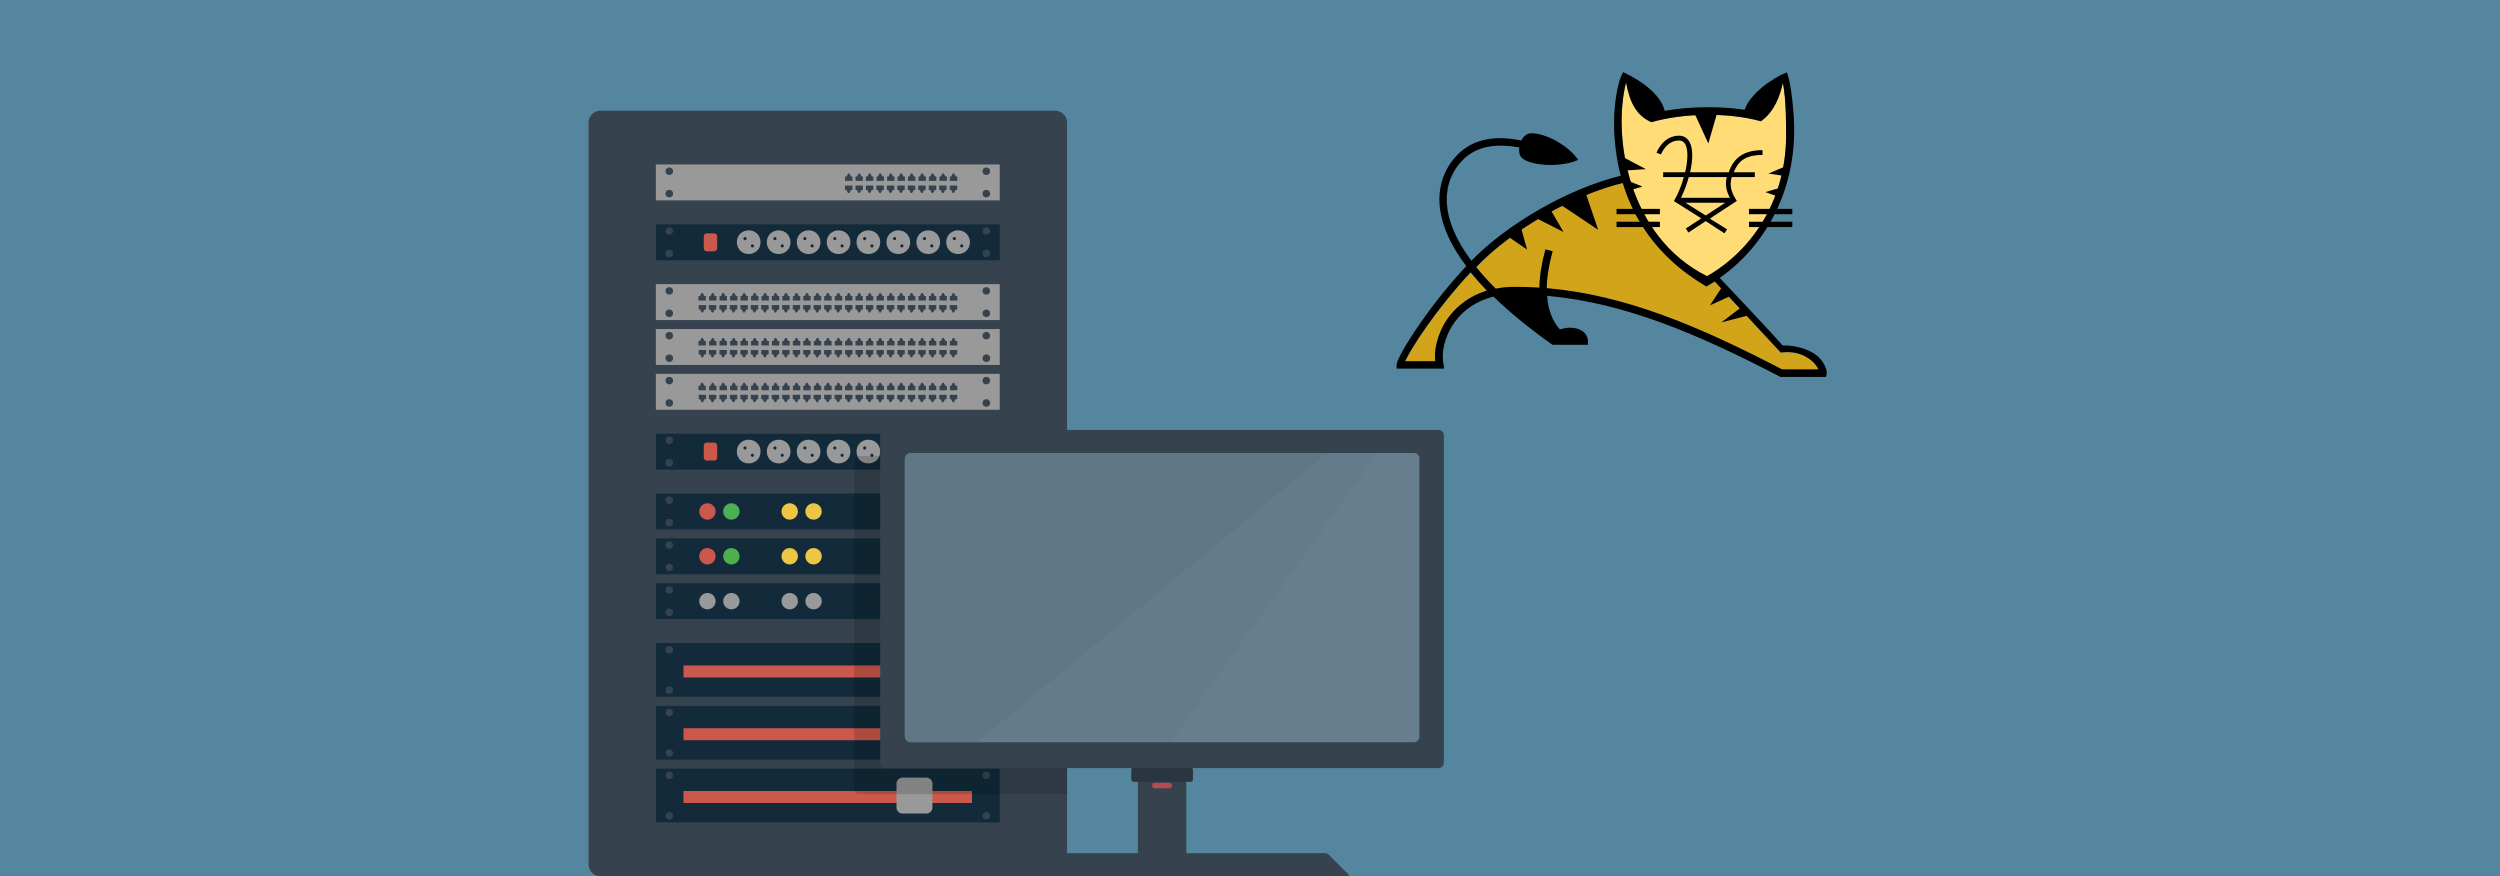 <svg version="1.1" xmlns="http://www.w3.org/2000/svg" x="0" y="0" viewBox="0 0 1920 673" xml:space="preserve"><style type="text/css">.st1{fill:#36434f}.st2{fill:#999}.st3{fill:#122a3a}.st4{fill:#cc584c}.st5{fill:#4caf50}.st6{fill:#eec646}</style><path fill="#54879f" d="M0 0h1920v673H0z"/><path class="st1" d="M810.3 673H461.2c-5.1 0-9.2-4.1-9.2-9.2V94.2c0-5.1 4.1-9.2 9.2-9.2h349.1c5.1 0 9.2 4.1 9.2 9.2v569.6c0 5.1-4.1 9.2-9.2 9.2z"/><path class="st2" d="M503.7 218.2h264.1v27.6H503.7v-27.6z"/><path class="st1" d="M541 227.4h1.1v3.4h-5.7v-3.4h1.1l1.1-2.3h1.1l1.3 2.3zm6.9-2.3h-1.1l-1.1 2.3h-1.1v3.4h5.7v-3.4H549l-1.1-2.3zm8 0h-1.1l-1.1 2.3h-1.1v3.4h5.7v-3.4h-1.1l-1.3-2.3zm8.1 0h-1.1l-1.1 2.3h-1.1v3.4h5.7v-3.4h-1.1l-1.3-2.3zm8 0h-1.1l-1.1 2.3h-1.1v3.4h5.7v-3.4h-1.1l-1.3-2.3zm8.1 0H579l-1.1 2.3h-1.1v3.4h5.7v-3.4h-1.1l-1.3-2.3zm8 0H587l-1.1 2.3h-1.1v3.4h5.7v-3.4h-1.1l-1.3-2.3zm8 0H595l-1.1 2.3h-1.1v3.4h5.7v-3.4h-1.1l-1.3-2.3zm8.1 0H603l-1.1 2.3h-1.1v3.4h5.7v-3.4h-1.1l-1.2-2.3zm8 0h-1.1l-1.1 2.3h-1.1v3.4h5.7v-3.4h-1.1l-1.3-2.3zm8 0h-1.1l-1.1 2.3h-1.1v3.4h5.7v-3.4h-1.1l-1.3-2.3zm8.1 0h-1.1l-1.1 2.3H625v3.4h5.7v-3.4h-1.1l-1.3-2.3zm8 0h-1.1l-1.1 2.3H633v3.4h5.7v-3.4h-1.1l-1.3-2.3zm8.1 0h-1.1l-1.1 2.3h-1.1v3.4h5.7v-3.4h-1.1l-1.3-2.3zm8 0h-1.1l-1.1 2.3H649v3.4h5.7v-3.4h-1.1l-1.2-2.3zm8 0h-1.1l-1.1 2.3H657v3.4h5.7v-3.4h-1.1l-1.2-2.3zm8.1 0h-1.1l-1.1 2.3H665v3.4h5.7v-3.4h-1.1l-1.1-2.3zm8 0h-1.1l-1.1 2.3h-1.1v3.4h5.7v-3.4h-1.1l-1.3-2.3zm8.1 0h-1.1l-1.1 2.3h-1.1v3.4h5.7v-3.4h-1.1l-1.3-2.3zm8 0h-1.1l-1.1 2.3h-1.1v3.4h5.7v-3.4h-1.1l-1.3-2.3zm8 0h-1.1l-1.1 2.3h-1.1v3.4h5.7v-3.4h-1.1l-1.3-2.3zm8.1 0h-1.1l-1.1 2.3h-1.1v3.4h5.7v-3.4H710l-1.3-2.3zm8 0h-1.1l-1.1 2.3h-1.1v3.4h5.7v-3.4H718l-1.3-2.3zm8.1 0h-1.1l-1.1 2.3h-1.1v3.4h5.7v-3.4h-1.1l-1.3-2.3zm9.1 2.3l-1.1-2.3h-1.1l-1.1 2.3h-1.1v3.4h5.7v-3.4h-1.3zm-194 12.6h-1.1l-1.1-2.3h-1.1v-3.4h5.7v3.4H541l-1.1 2.3zm9.1-2.3h1.1v-3.4h-5.7v3.4h1.1l1.1 2.3h1.1l1.3-2.3zm8.1 0h1.1v-3.4h-5.7v3.4h1.1l1.1 2.3h1.1l1.3-2.3zm8 0h1.1v-3.4h-5.7v3.4h1.1l1.1 2.3h1.1l1.3-2.3zm8.1 0h1.1v-3.4h-5.7v3.4h1.1l1.1 2.3h1.1l1.3-2.3zm8 0h1.1v-3.4h-5.7v3.4h1.1l1.1 2.3h1.1l1.3-2.3zm8 0h1.1v-3.4h-5.7v3.4h1.1l1.1 2.3h1.1l1.3-2.3zm8.1 0h1.1v-3.4h-5.7v3.4h1.1l1.1 2.3h1.1l1.3-2.3zm8 0h1.1v-3.4h-5.7v3.4h1.1l1.1 2.3h1.1l1.3-2.3zm8.1 0h1.1v-3.4h-5.7v3.4h1.1l1.1 2.3h1.1l1.3-2.3zm8 0h1.1v-3.4h-5.7v3.4h1.1l1.1 2.3h1.1l1.3-2.3zm8 0h1.1v-3.4h-5.7v3.4h1.1l1.1 2.3h1.1l1.3-2.3zm8.1 0h1.1v-3.4h-5.7v3.4h1.1l1.1 2.3h1.1l1.3-2.3zm8 0h1.1v-3.4h-5.7v3.4h1.1l1.1 2.3h1.1l1.3-2.3zm8.1 0h1.1v-3.4H649v3.4h1.1l1.1 2.3h1.1l1.3-2.3zm8 0h1.1v-3.4H657v3.4h1.1l1.1 2.3h1.1l1.3-2.3zm8 0h1.1v-3.4H665v3.4h1.1l1.1 2.3h1.1l1.3-2.3zm8.1 0h1.1v-3.4h-5.7v3.4h1.1l1.1 2.3h1.1l1.3-2.3zm8 0h1.1v-3.4h-5.7v3.4h1.1l1.1 2.3h1.1l1.3-2.3zm8 0h1.1v-3.4h-5.7v3.4h1.1l1.1 2.3h1.1l1.3-2.3zm8.1 0h1.1v-3.4h-5.7v3.4h1.1l1.1 2.3h1.1l1.3-2.3zm8 0h1.1v-3.4h-5.7v3.4h1.1l1.1 2.3h1.1l1.3-2.3zm8.1 0h1.1v-3.4h-5.7v3.4h1.1l1.1 2.3h1.1l1.3-2.3zm8 0h1.1v-3.4h-5.7v3.4h1.1l1.1 2.3h1.1l1.3-2.3zm9.2 0v-3.4h-5.7v3.4h1.1l1.1 2.3h1.1l1.1-2.3h1.3z"/><circle class="st1" cx="514" cy="223.4" r="2.9"/><circle class="st1" cx="514" cy="240.6" r="2.9"/><circle class="st1" cx="757.5" cy="223.4" r="2.9"/><circle class="st1" cx="757.5" cy="240.6" r="2.9"/><path class="st2" d="M503.7 252.7h264.1v27.6H503.7v-27.6z"/><path class="st1" d="M541 261.9h1.1v3.4h-5.7v-3.4h1.1l1.1-2.3h1.1l1.3 2.3zm6.9-2.3h-1.1l-1.1 2.3h-1.1v3.4h5.7v-3.4H549l-1.1-2.3zm8 0h-1.1l-1.1 2.3h-1.1v3.4h5.7v-3.4h-1.1l-1.3-2.3zm8.1 0h-1.1l-1.1 2.3h-1.1v3.4h5.7v-3.4h-1.1l-1.3-2.3zm8 0h-1.1l-1.1 2.3h-1.1v3.4h5.7v-3.4h-1.1l-1.3-2.3zm8.1 0H579l-1.1 2.3h-1.1v3.4h5.7v-3.4h-1.1l-1.3-2.3zm8 0H587l-1.1 2.3h-1.1v3.4h5.7v-3.4h-1.1l-1.3-2.3zm8 0H595l-1.1 2.3h-1.1v3.4h5.7v-3.4h-1.1l-1.3-2.3zm8.1 0H603l-1.1 2.3h-1.1v3.4h5.7v-3.4h-1.1l-1.2-2.3zm8 0h-1.1l-1.1 2.3h-1.1v3.4h5.7v-3.4h-1.1l-1.3-2.3zm8 0h-1.1l-1.1 2.3h-1.1v3.4h5.7v-3.4h-1.1l-1.3-2.3zm8.1 0h-1.1l-1.1 2.3H625v3.4h5.7v-3.4h-1.1l-1.3-2.3zm8 0h-1.1l-1.1 2.3H633v3.4h5.7v-3.4h-1.1l-1.3-2.3zm8.1 0h-1.1l-1.1 2.3h-1.1v3.4h5.7v-3.4h-1.1l-1.3-2.3zm8 0h-1.1l-1.1 2.3H649v3.4h5.7v-3.4h-1.1l-1.2-2.3zm8 0h-1.1l-1.1 2.3H657v3.4h5.7v-3.4h-1.1l-1.2-2.3zm8.1 0h-1.1l-1.1 2.3H665v3.4h5.7v-3.4h-1.1l-1.1-2.3zm8 0h-1.1l-1.1 2.3h-1.1v3.4h5.7v-3.4h-1.1l-1.3-2.3zm8.1 0h-1.1l-1.1 2.3h-1.1v3.4h5.7v-3.4h-1.1l-1.3-2.3zm8 0h-1.1l-1.1 2.3h-1.1v3.4h5.7v-3.4h-1.1l-1.3-2.3zm8 0h-1.1l-1.1 2.3h-1.1v3.4h5.7v-3.4h-1.1l-1.3-2.3zm8.1 0h-1.1l-1.1 2.3h-1.1v3.4h5.7v-3.4H710l-1.3-2.3zm8 0h-1.1l-1.1 2.3h-1.1v3.4h5.7v-3.4H718l-1.3-2.3zm8.1 0h-1.1l-1.1 2.3h-1.1v3.4h5.7v-3.4h-1.1l-1.3-2.3zm9.1 2.3l-1.1-2.3h-1.1l-1.1 2.3h-1.1v3.4h5.7v-3.4h-1.3zm-194 12.6h-1.1l-1.1-2.3h-1.1v-3.4h5.7v3.4H541l-1.1 2.3zm9.1-2.3h1.1v-3.4h-5.7v3.4h1.1l1.1 2.3h1.1l1.3-2.3zm8.1 0h1.1v-3.4h-5.7v3.4h1.1l1.1 2.3h1.1l1.3-2.3zm8 0h1.1v-3.4h-5.7v3.4h1.1l1.1 2.3h1.1l1.3-2.3zm8.1 0h1.1v-3.4h-5.7v3.4h1.1l1.1 2.3h1.1l1.3-2.3zm8 0h1.1v-3.4h-5.7v3.4h1.1l1.1 2.3h1.1l1.3-2.3zm8 0h1.1v-3.4h-5.7v3.4h1.1l1.1 2.3h1.1l1.3-2.3zm8.1 0h1.1v-3.4h-5.7v3.4h1.1l1.1 2.3h1.1l1.3-2.3zm8 0h1.1v-3.4h-5.7v3.4h1.1l1.1 2.3h1.1l1.3-2.3zm8.1 0h1.1v-3.4h-5.7v3.4h1.1l1.1 2.3h1.1l1.3-2.3zm8 0h1.1v-3.4h-5.7v3.4h1.1l1.1 2.3h1.1l1.3-2.3zm8 0h1.1v-3.4h-5.7v3.4h1.1l1.1 2.3h1.1l1.3-2.3zm8.1 0h1.1v-3.4h-5.7v3.4h1.1l1.1 2.3h1.1l1.3-2.3zm8 0h1.1v-3.4h-5.7v3.4h1.1l1.1 2.3h1.1l1.3-2.3zm8.1 0h1.1v-3.4H649v3.4h1.1l1.1 2.3h1.1l1.3-2.3zm8 0h1.1v-3.4H657v3.4h1.1l1.1 2.3h1.1l1.3-2.3zm8 0h1.1v-3.4H665v3.4h1.1l1.1 2.3h1.1l1.3-2.3zm8.1 0h1.1v-3.4h-5.7v3.4h1.1l1.1 2.3h1.1l1.3-2.3zm8 0h1.1v-3.4h-5.7v3.4h1.1l1.1 2.3h1.1l1.3-2.3zm8 0h1.1v-3.4h-5.7v3.4h1.1l1.1 2.3h1.1l1.3-2.3zm8.1 0h1.1v-3.4h-5.7v3.4h1.1l1.1 2.3h1.1l1.3-2.3zm8 0h1.1v-3.4h-5.7v3.4h1.1l1.1 2.3h1.1l1.3-2.3zm8.1 0h1.1v-3.4h-5.7v3.4h1.1l1.1 2.3h1.1l1.3-2.3zm8 0h1.1v-3.4h-5.7v3.4h1.1l1.1 2.3h1.1l1.3-2.3zm9.2 0v-3.4h-5.7v3.4h1.1l1.1 2.3h1.1l1.1-2.3h1.3z"/><circle class="st1" cx="514" cy="257.8" r="2.9"/><circle class="st1" cx="514" cy="275.1" r="2.9"/><circle class="st1" cx="757.5" cy="257.8" r="2.9"/><circle class="st1" cx="757.5" cy="275.1" r="2.9"/><path class="st2" d="M503.7 287.1h264.1v27.6H503.7v-27.6z"/><path class="st1" d="M541 296.3h1.1v3.4h-5.7v-3.4h1.1l1.1-2.3h1.1l1.3 2.3zm6.9-2.3h-1.1l-1.1 2.3h-1.1v3.4h5.7v-3.4H549l-1.1-2.3zm8 0h-1.1l-1.1 2.3h-1.1v3.4h5.7v-3.4h-1.1l-1.3-2.3zm8.1 0h-1.1l-1.1 2.3h-1.1v3.4h5.7v-3.4h-1.1L564 294zm8 0h-1.1l-1.1 2.3h-1.1v3.4h5.7v-3.4h-1.1L572 294zm8.1 0H579l-1.1 2.3h-1.1v3.4h5.7v-3.4h-1.1l-1.3-2.3zm8 0H587l-1.1 2.3h-1.1v3.4h5.7v-3.4h-1.1l-1.3-2.3zm8 0H595l-1.1 2.3h-1.1v3.4h5.7v-3.4h-1.1l-1.3-2.3zm8.1 0H603l-1.1 2.3h-1.1v3.4h5.7v-3.4h-1.1l-1.2-2.3zm8 0h-1.1l-1.1 2.3h-1.1v3.4h5.7v-3.4h-1.1l-1.3-2.3zm8 0h-1.1l-1.1 2.3h-1.1v3.4h5.7v-3.4h-1.1l-1.3-2.3zm8.1 0h-1.1l-1.1 2.3H625v3.4h5.7v-3.4h-1.1l-1.3-2.3zm8 0h-1.1l-1.1 2.3H633v3.4h5.7v-3.4h-1.1l-1.3-2.3zm8.1 0h-1.1l-1.1 2.3h-1.1v3.4h5.7v-3.4h-1.1l-1.3-2.3zm8 0h-1.1l-1.1 2.3H649v3.4h5.7v-3.4h-1.1l-1.2-2.3zm8 0h-1.1l-1.1 2.3H657v3.4h5.7v-3.4h-1.1l-1.2-2.3zm8.1 0h-1.1l-1.1 2.3H665v3.4h5.7v-3.4h-1.1l-1.1-2.3zm8 0h-1.1l-1.1 2.3h-1.1v3.4h5.7v-3.4h-1.1l-1.3-2.3zm8.1 0h-1.1l-1.1 2.3h-1.1v3.4h5.7v-3.4h-1.1l-1.3-2.3zm8 0h-1.1l-1.1 2.3h-1.1v3.4h5.7v-3.4h-1.1l-1.3-2.3zm8 0h-1.1l-1.1 2.3h-1.1v3.4h5.7v-3.4h-1.1l-1.3-2.3zm8.1 0h-1.1l-1.1 2.3h-1.1v3.4h5.7v-3.4H710l-1.3-2.3zm8 0h-1.1l-1.1 2.3h-1.1v3.4h5.7v-3.4H718l-1.3-2.3zm8.1 0h-1.1l-1.1 2.3h-1.1v3.4h5.7v-3.4h-1.1l-1.3-2.3zm9.1 2.3l-1.1-2.3h-1.1l-1.1 2.3h-1.1v3.4h5.7v-3.4h-1.3zm-194 12.6h-1.1l-1.1-2.3h-1.1v-3.4h5.7v3.4H541l-1.1 2.3zm9.1-2.3h1.1v-3.4h-5.7v3.4h1.1l1.1 2.3h1.1l1.3-2.3zm8.1 0h1.1v-3.4h-5.7v3.4h1.1l1.1 2.3h1.1l1.3-2.3zm8 0h1.1v-3.4h-5.7v3.4h1.1l1.1 2.3h1.1l1.3-2.3zm8.1 0h1.1v-3.4h-5.7v3.4h1.1l1.1 2.3h1.1l1.3-2.3zm8 0h1.1v-3.4h-5.7v3.4h1.1l1.1 2.3h1.1l1.3-2.3zm8 0h1.1v-3.4h-5.7v3.4h1.1l1.1 2.3h1.1l1.3-2.3zm8.1 0h1.1v-3.4h-5.7v3.4h1.1l1.1 2.3h1.1l1.3-2.3zm8 0h1.1v-3.4h-5.7v3.4h1.1l1.1 2.3h1.1l1.3-2.3zm8.1 0h1.1v-3.4h-5.7v3.4h1.1l1.1 2.3h1.1l1.3-2.3zm8 0h1.1v-3.4h-5.7v3.4h1.1l1.1 2.3h1.1l1.3-2.3zm8 0h1.1v-3.4h-5.7v3.4h1.1l1.1 2.3h1.1l1.3-2.3zm8.1 0h1.1v-3.4h-5.7v3.4h1.1l1.1 2.3h1.1l1.3-2.3zm8 0h1.1v-3.4h-5.7v3.4h1.1l1.1 2.3h1.1l1.3-2.3zm8.1 0h1.1v-3.4H649v3.4h1.1l1.1 2.3h1.1l1.3-2.3zm8 0h1.1v-3.4H657v3.4h1.1l1.1 2.3h1.1l1.3-2.3zm8 0h1.1v-3.4H665v3.4h1.1l1.1 2.3h1.1l1.3-2.3zm8.1 0h1.1v-3.4h-5.7v3.4h1.1l1.1 2.3h1.1l1.3-2.3zm8 0h1.1v-3.4h-5.7v3.4h1.1l1.1 2.3h1.1l1.3-2.3zm8 0h1.1v-3.4h-5.7v3.4h1.1l1.1 2.3h1.1l1.3-2.3zm8.1 0h1.1v-3.4h-5.7v3.4h1.1l1.1 2.3h1.1l1.3-2.3zm8 0h1.1v-3.4h-5.7v3.4h1.1l1.1 2.3h1.1l1.3-2.3zm8.1 0h1.1v-3.4h-5.7v3.4h1.1l1.1 2.3h1.1l1.3-2.3zm8 0h1.1v-3.4h-5.7v3.4h1.1l1.1 2.3h1.1l1.3-2.3zm9.2 0v-3.4h-5.7v3.4h1.1l1.1 2.3h1.1l1.1-2.3h1.3z"/><circle class="st1" cx="514" cy="292.3" r="2.9"/><circle class="st1" cx="514" cy="309.5" r="2.9"/><circle class="st1" cx="757.5" cy="292.3" r="2.9"/><circle class="st1" cx="757.5" cy="309.5" r="2.9"/><path class="st3" d="M503.7 493.8h264.1v41.3H503.7v-41.3z"/><circle class="st1" cx="514" cy="499" r="2.9"/><circle class="st1" cx="514" cy="530" r="2.9"/><circle class="st1" cx="757.5" cy="499" r="2.9"/><circle class="st1" cx="757.5" cy="530" r="2.9"/><path class="st4" d="M524.9 511.1h221.6v9.2H524.9v-9.2z"/><path class="st2" d="M711.5 528.3h-18.4c-2.5 0-4.6-2.1-4.6-4.6v-18.4c0-2.5 2.1-4.6 4.6-4.6h18.4c2.5 0 4.6 2.1 4.6 4.6v18.4c0 2.5-2 4.6-4.6 4.6z"/><path class="st3" d="M503.7 542.1h264.1v41.3H503.7v-41.3z"/><circle class="st1" cx="514" cy="547.2" r="2.9"/><circle class="st1" cx="514" cy="578.3" r="2.9"/><circle class="st1" cx="757.5" cy="547.2" r="2.9"/><circle class="st1" cx="757.5" cy="578.3" r="2.9"/><path class="st4" d="M524.9 559.3h221.6v9.2H524.9v-9.2z"/><path class="st2" d="M711.5 576.5h-18.4c-2.5 0-4.6-2.1-4.6-4.6v-18.4c0-2.5 2.1-4.6 4.6-4.6h18.4c2.5 0 4.6 2.1 4.6 4.6v18.4c0 2.6-2 4.6-4.6 4.6z"/><path class="st3" d="M503.7 590.3h264.1v41.3H503.7v-41.3z"/><circle class="st1" cx="514" cy="595.5" r="2.9"/><circle class="st1" cx="514" cy="626.5" r="2.9"/><circle class="st1" cx="757.5" cy="595.5" r="2.9"/><circle class="st1" cx="757.5" cy="626.5" r="2.9"/><path class="st4" d="M524.9 607.5h221.6v9.2H524.9v-9.2z"/><path class="st2" d="M711.5 624.8h-18.4c-2.5 0-4.6-2.1-4.6-4.6v-18.4c0-2.5 2.1-4.6 4.6-4.6h18.4c2.5 0 4.6 2.1 4.6 4.6v18.4c0 2.5-2 4.6-4.6 4.6z"/><path class="st3" d="M503.7 379h264.1v27.6H503.7V379z"/><circle class="st1" cx="514" cy="384.2" r="2.9"/><circle class="st1" cx="514" cy="401.4" r="2.9"/><circle class="st1" cx="757.5" cy="384.2" r="2.9"/><circle class="st1" cx="757.5" cy="401.4" r="2.9"/><circle class="st4" cx="543.3" cy="392.8" r="6.3"/><circle class="st5" cx="561.7" cy="392.8" r="6.3"/><circle class="st6" cx="606.5" cy="392.8" r="6.3"/><circle class="st6" cx="624.8" cy="392.8" r="6.3"/><path class="st3" d="M503.7 413.5h264.1V441H503.7v-27.5z"/><circle class="st1" cx="514" cy="418.6" r="2.9"/><circle class="st1" cx="514" cy="435.8" r="2.9"/><circle class="st1" cx="757.5" cy="418.6" r="2.9"/><circle class="st1" cx="757.5" cy="435.8" r="2.9"/><circle class="st4" cx="543.3" cy="427.2" r="6.3"/><circle class="st5" cx="561.7" cy="427.2" r="6.3"/><circle class="st6" cx="606.5" cy="427.2" r="6.3"/><circle class="st6" cx="624.8" cy="427.2" r="6.3"/><path class="st3" d="M503.7 447.9h264.1v27.6H503.7v-27.6z"/><circle class="st1" cx="514" cy="453.1" r="2.9"/><circle class="st1" cx="514" cy="470.3" r="2.9"/><circle class="st1" cx="757.5" cy="453.1" r="2.9"/><circle class="st1" cx="757.5" cy="470.3" r="2.9"/><circle class="st2" cx="543.3" cy="461.7" r="6.3"/><circle class="st2" cx="561.7" cy="461.7" r="6.3"/><circle class="st2" cx="606.5" cy="461.7" r="6.3"/><circle class="st2" cx="624.8" cy="461.7" r="6.3"/><path class="st3" d="M503.7 172.3h264.1v27.6H503.7v-27.6z"/><circle class="st1" cx="514" cy="177.4" r="2.9"/><circle class="st1" cx="514" cy="194.7" r="2.9"/><circle class="st1" cx="757.5" cy="177.4" r="2.9"/><circle class="st1" cx="757.5" cy="194.7" r="2.9"/><path class="st2" d="M581.5 179.5c-1.7-1.7-4-2.6-6.5-2.6s-4.7.9-6.5 2.6c-1.7 1.7-2.6 4-2.6 6.5s.9 4.7 2.6 6.5c1.7 1.7 4 2.6 6.5 2.6s4.7-.9 6.5-2.6c1.8-1.7 2.6-4 2.6-6.5s-.8-4.6-2.6-6.5z"/><path class="st3" d="M573 184.1c-.5.5-1.3.5-1.7 0-.5-.5-.5-1.3 0-1.7.5-.5 1.3-.5 1.7 0 .5.4.5 1.3 0 1.7zm5.7 3.9c-.5-.5-1.3-.5-1.7 0-.5.5-.5 1.3 0 1.7.5.5 1.3.5 1.7 0 .4-.4.4-1.2 0-1.7z"/><path class="st2" d="M604.5 179.5c-1.7-1.7-4-2.6-6.5-2.6s-4.7.9-6.5 2.6c-1.7 1.7-2.6 4-2.6 6.5s.9 4.7 2.6 6.5c1.7 1.7 4 2.6 6.5 2.6s4.7-.9 6.5-2.6c1.8-1.7 2.6-4 2.6-6.5s-.9-4.6-2.6-6.5z"/><path class="st3" d="M596 184.1c-.5.5-1.3.5-1.7 0-.5-.5-.5-1.3 0-1.7.5-.5 1.3-.5 1.7 0 .5.4.5 1.3 0 1.7zm5.6 3.9c-.5-.5-1.3-.5-1.7 0-.5.5-.5 1.3 0 1.7.5.5 1.3.5 1.7 0 .5-.4.5-1.2 0-1.7z"/><path class="st2" d="M627.5 179.5c-1.7-1.7-4-2.6-6.5-2.6s-4.7.9-6.5 2.6c-1.7 1.7-2.6 4-2.6 6.5s.9 4.7 2.6 6.5c1.7 1.7 4 2.6 6.5 2.6s4.7-.9 6.5-2.6c1.8-1.7 2.6-4 2.6-6.5s-.9-4.6-2.6-6.5z"/><path class="st3" d="M619 184.1c-.5.5-1.3.5-1.7 0-.5-.5-.5-1.3 0-1.7.5-.5 1.3-.5 1.7 0 .4.4.4 1.3 0 1.7zm5.6 3.9c-.5-.5-1.3-.5-1.7 0-.5.5-.5 1.3 0 1.7.5.5 1.3.5 1.7 0 .5-.4.5-1.2 0-1.7z"/><path class="st2" d="M650.5 179.5c-1.7-1.7-4-2.6-6.5-2.6s-4.7.9-6.5 2.6c-1.7 1.7-2.6 4-2.6 6.5s.9 4.7 2.6 6.5c1.7 1.7 4 2.6 6.5 2.6s4.7-.9 6.5-2.6c1.7-1.7 2.6-4 2.6-6.5s-.9-4.6-2.6-6.5z"/><path class="st3" d="M642 184.1c-.5.5-1.3.5-1.7 0-.5-.5-.5-1.3 0-1.7.5-.5 1.3-.5 1.7 0 .4.4.4 1.3 0 1.7zm5.6 3.9c-.5-.5-1.3-.5-1.7 0-.5.5-.5 1.3 0 1.7.5.5 1.3.5 1.7 0 .4-.4.4-1.2 0-1.7z"/><path class="st2" d="M673.4 179.5c-1.7-1.7-4-2.6-6.5-2.6s-4.7.9-6.5 2.6c-1.7 1.7-2.6 4-2.6 6.5s.9 4.7 2.6 6.5c1.7 1.7 4 2.6 6.5 2.6s4.7-.9 6.5-2.6c1.7-1.7 2.6-4 2.6-6.5s-.9-4.6-2.6-6.5z"/><path class="st3" d="M664.9 184.1c-.5.5-1.3.5-1.7 0-.5-.5-.5-1.3 0-1.7.5-.5 1.3-.5 1.7 0 .5.4.5 1.3 0 1.7zm5.6 3.9c-.5-.5-1.3-.5-1.7 0-.5.5-.5 1.3 0 1.7.5.5 1.3.5 1.7 0 .5-.4.5-1.2 0-1.7z"/><path class="st2" d="M696.4 179.5c-1.7-1.7-4-2.6-6.5-2.6s-4.7.9-6.5 2.6c-1.7 1.7-2.6 4-2.6 6.5s.9 4.7 2.6 6.5c1.7 1.7 4 2.6 6.5 2.6s4.7-.9 6.5-2.6c1.7-1.7 2.6-4 2.6-6.5s-.9-4.6-2.6-6.5z"/><path class="st3" d="M687.9 184.1c-.5.5-1.3.5-1.7 0-.5-.5-.5-1.3 0-1.7.5-.5 1.3-.5 1.7 0 .4.4.4 1.3 0 1.7zm5.6 3.9c-.5-.5-1.3-.5-1.7 0-.5.5-.5 1.3 0 1.7.5.5 1.3.5 1.7 0 .5-.4.5-1.2 0-1.7z"/><path class="st2" d="M719.4 179.5c-1.7-1.7-4-2.6-6.5-2.6s-4.7.9-6.5 2.6c-1.7 1.7-2.6 4-2.6 6.5s.9 4.7 2.6 6.5c1.7 1.7 4 2.6 6.5 2.6s4.7-.9 6.5-2.6c1.7-1.7 2.6-4 2.6-6.5s-.9-4.6-2.6-6.5z"/><path class="st3" d="M710.9 184.1c-.5.5-1.3.5-1.7 0-.5-.5-.5-1.3 0-1.7.5-.5 1.3-.5 1.7 0 .4.4.4 1.3 0 1.7zm5.6 3.9c-.5-.5-1.3-.5-1.7 0-.5.5-.5 1.3 0 1.7.5.5 1.3.5 1.7 0 .4-.4.4-1.2 0-1.7z"/><path class="st2" d="M742.3 179.5c-1.7-1.7-4-2.6-6.5-2.6s-4.7.9-6.5 2.6c-1.7 1.7-2.6 4-2.6 6.5s.9 4.7 2.6 6.5c1.7 1.7 4 2.6 6.5 2.6s4.7-.9 6.5-2.6c1.7-1.7 2.6-4 2.6-6.5s-.9-4.6-2.6-6.5z"/><path class="st3" d="M733.8 184.1c-.5.5-1.3.5-1.7 0-.5-.5-.5-1.3 0-1.7.5-.5 1.3-.5 1.7 0 .5.4.5 1.3 0 1.7zm5.7 3.9c-.5-.5-1.3-.5-1.7 0-.5.5-.5 1.3 0 1.7.5.5 1.3.5 1.7 0 .4-.4.4-1.2 0-1.7z"/><path class="st4" d="M548.5 193h-5.7c-1.3 0-2.3-1-2.3-2.3v-9.2c0-1.3 1-2.3 2.3-2.3h5.7c1.3 0 2.3 1 2.3 2.3v9.2c0 1.2-1.1 2.3-2.3 2.3z"/><path class="st3" d="M503.7 333.1h264.1v27.6H503.7v-27.6z"/><circle class="st1" cx="514" cy="338.2" r="2.9"/><circle class="st1" cx="514" cy="355.5" r="2.9"/><circle class="st1" cx="757.5" cy="338.2" r="2.9"/><circle class="st1" cx="757.5" cy="355.5" r="2.9"/><path class="st2" d="M581.5 340.3c-1.7-1.7-4-2.6-6.5-2.6s-4.7.9-6.5 2.6c-1.7 1.7-2.6 4-2.6 6.5s.9 4.7 2.6 6.5c1.7 1.7 4 2.6 6.5 2.6s4.7-.9 6.5-2.6c1.7-1.7 2.6-4 2.6-6.5s-.8-4.7-2.6-6.5z"/><path class="st3" d="M573 344.9c-.5.5-1.3.5-1.7 0-.5-.5-.5-1.3 0-1.7.5-.5 1.3-.5 1.7 0 .5.4.5 1.2 0 1.7zm5.7 3.9c-.5-.5-1.3-.5-1.7 0-.5.5-.5 1.3 0 1.7.5.5 1.3.5 1.7 0 .4-.4.4-1.2 0-1.7z"/><path class="st2" d="M604.5 340.3c-1.7-1.7-4-2.6-6.5-2.6s-4.7.9-6.5 2.6c-1.7 1.7-2.6 4-2.6 6.5s.9 4.7 2.6 6.5c1.7 1.7 4 2.6 6.5 2.6s4.7-.9 6.5-2.6c1.7-1.7 2.6-4 2.6-6.5s-.9-4.7-2.6-6.5z"/><path class="st3" d="M596 344.9c-.5.5-1.3.5-1.7 0-.5-.5-.5-1.3 0-1.7.5-.5 1.3-.5 1.7 0 .5.4.5 1.2 0 1.7zm5.6 3.9c-.5-.5-1.3-.5-1.7 0-.5.5-.5 1.3 0 1.7.5.5 1.3.5 1.7 0 .5-.4.5-1.2 0-1.7z"/><path class="st2" d="M627.5 340.3c-1.7-1.7-4-2.6-6.5-2.6s-4.7.9-6.5 2.6c-1.7 1.7-2.6 4-2.6 6.5s.9 4.7 2.6 6.5c1.7 1.7 4 2.6 6.5 2.6s4.7-.9 6.5-2.6c1.7-1.7 2.6-4 2.6-6.5s-.9-4.7-2.6-6.5z"/><path class="st3" d="M619 344.9c-.5.5-1.3.5-1.7 0-.5-.5-.5-1.3 0-1.7.5-.5 1.3-.5 1.7 0 .4.4.4 1.2 0 1.7zm5.6 3.9c-.5-.5-1.3-.5-1.7 0-.5.5-.5 1.3 0 1.7.5.5 1.3.5 1.7 0 .5-.4.5-1.2 0-1.7z"/><path class="st2" d="M650.5 340.3c-1.7-1.7-4-2.6-6.5-2.6s-4.7.9-6.5 2.6c-1.7 1.7-2.6 4-2.6 6.5s.9 4.7 2.6 6.5c1.7 1.7 4 2.6 6.5 2.6s4.7-.9 6.5-2.6c1.7-1.7 2.6-4 2.6-6.5s-.9-4.7-2.6-6.5z"/><path class="st3" d="M642 344.9c-.5.5-1.3.5-1.7 0-.5-.5-.5-1.3 0-1.7.5-.5 1.3-.5 1.7 0 .4.4.4 1.2 0 1.7zm5.6 3.9c-.5-.5-1.3-.5-1.7 0-.5.5-.5 1.3 0 1.7.5.5 1.3.5 1.7 0 .4-.4.4-1.2 0-1.7z"/><path class="st2" d="M673.4 340.3c-1.7-1.7-4-2.6-6.5-2.6s-4.7.9-6.5 2.6c-1.7 1.7-2.6 4-2.6 6.5s.9 4.7 2.6 6.5c1.7 1.7 4 2.6 6.5 2.6s4.7-.9 6.5-2.6c1.7-1.7 2.6-4 2.6-6.5s-.9-4.7-2.6-6.5z"/><path class="st3" d="M664.9 344.9c-.5.5-1.3.5-1.7 0-.5-.5-.5-1.3 0-1.7.5-.5 1.3-.5 1.7 0 .5.4.5 1.2 0 1.7zm5.6 3.9c-.5-.5-1.3-.5-1.7 0-.5.5-.5 1.3 0 1.7.5.5 1.3.5 1.7 0 .5-.4.5-1.2 0-1.7z"/><path class="st2" d="M696.4 340.3c-1.7-1.7-4-2.6-6.5-2.6s-4.7.9-6.5 2.6c-1.7 1.7-2.6 4-2.6 6.5s.9 4.7 2.6 6.5c1.7 1.7 4 2.6 6.5 2.6s4.7-.9 6.5-2.6c1.7-1.7 2.6-4 2.6-6.5s-.9-4.7-2.6-6.5z"/><path class="st3" d="M687.9 344.9c-.5.5-1.3.5-1.7 0-.5-.5-.5-1.3 0-1.7.5-.5 1.3-.5 1.7 0 .4.4.4 1.2 0 1.7zm5.6 3.9c-.5-.5-1.3-.5-1.7 0-.5.5-.5 1.3 0 1.7.5.5 1.3.5 1.7 0 .5-.4.5-1.2 0-1.7z"/><path class="st2" d="M719.4 340.3c-1.7-1.7-4-2.6-6.5-2.6s-4.7.9-6.5 2.6c-1.7 1.7-2.6 4-2.6 6.5s.9 4.7 2.6 6.5c1.7 1.7 4 2.6 6.5 2.6s4.7-.9 6.5-2.6c1.7-1.7 2.6-4 2.6-6.5s-.9-4.7-2.6-6.5z"/><path class="st3" d="M710.9 344.9c-.5.5-1.3.5-1.7 0-.5-.5-.5-1.3 0-1.7.5-.5 1.3-.5 1.7 0 .4.4.4 1.2 0 1.7zm5.6 3.9c-.5-.5-1.3-.5-1.7 0-.5.5-.5 1.3 0 1.7.5.5 1.3.5 1.7 0 .4-.4.4-1.2 0-1.7z"/><path class="st2" d="M742.3 340.3c-1.7-1.7-4-2.6-6.5-2.6s-4.7.9-6.5 2.6c-1.7 1.7-2.6 4-2.6 6.5s.9 4.7 2.6 6.5c1.7 1.7 4 2.6 6.5 2.6s4.7-.9 6.5-2.6c1.7-1.7 2.6-4 2.6-6.5s-.9-4.7-2.6-6.5z"/><path class="st3" d="M733.8 344.9c-.5.5-1.3.5-1.7 0-.5-.5-.5-1.3 0-1.7.5-.5 1.3-.5 1.7 0 .5.4.5 1.2 0 1.7zm5.7 3.9c-.5-.5-1.3-.5-1.7 0-.5.5-.5 1.3 0 1.7.5.5 1.3.5 1.7 0 .4-.4.4-1.2 0-1.7z"/><path class="st4" d="M548.5 353.7h-5.7c-1.3 0-2.3-1-2.3-2.3v-9.2c0-1.3 1-2.3 2.3-2.3h5.7c1.3 0 2.3 1 2.3 2.3v9.2c0 1.3-1.1 2.3-2.3 2.3z"/><path class="st2" d="M503.7 126.3h264.1v27.6H503.7v-27.6z"/><path class="st1" d="M652.4 133.2h-1.1l-1.1 2.3H649v3.4h5.7v-3.4h-1.1l-1.2-2.3zm8 0h-1.1l-1.1 2.3H657v3.4h5.7v-3.4h-1.1l-1.2-2.3zm8.1 0h-1.1l-1.1 2.3H665v3.4h5.7v-3.4h-1.1l-1.1-2.3zm8 0h-1.1l-1.1 2.3h-1.1v3.4h5.7v-3.4h-1.1l-1.3-2.3zm8.1 0h-1.1l-1.1 2.3h-1.1v3.4h5.7v-3.4h-1.1l-1.3-2.3zm8 0h-1.1l-1.1 2.3h-1.1v3.4h5.7v-3.4h-1.1l-1.3-2.3zm8 0h-1.1l-1.1 2.3h-1.1v3.4h5.7v-3.4h-1.1l-1.3-2.3zm8.1 0h-1.1l-1.1 2.3h-1.1v3.4h5.7v-3.4H710l-1.3-2.3zm8 0h-1.1l-1.1 2.3h-1.1v3.4h5.7v-3.4H718l-1.3-2.3zm8.1 0h-1.1l-1.1 2.3h-1.1v3.4h5.7v-3.4h-1.1l-1.3-2.3zm9.1 2.3l-1.1-2.3h-1.1l-1.1 2.3h-1.1v3.4h5.7v-3.4h-1.3zm-80.3 10.4h1.1v-3.4H649v3.4h1.1l1.1 2.3h1.1l1.3-2.3zm8 0h1.1v-3.4H657v3.4h1.1l1.1 2.3h1.1l1.3-2.3zm8 0h1.1v-3.4H665v3.4h1.1l1.1 2.3h1.1l1.3-2.3zm8.1 0h1.1v-3.4h-5.7v3.4h1.1l1.1 2.3h1.1l1.3-2.3zm8 0h1.1v-3.4h-5.7v3.4h1.1l1.1 2.3h1.1l1.3-2.3zm8 0h1.1v-3.4h-5.7v3.4h1.1l1.1 2.3h1.1l1.3-2.3zm8.1 0h1.1v-3.4h-5.7v3.4h1.1l1.1 2.3h1.1l1.3-2.3zm8 0h1.1v-3.4h-5.7v3.4h1.1l1.1 2.3h1.1l1.3-2.3zm8.1 0h1.1v-3.4h-5.7v3.4h1.1l1.1 2.3h1.1l1.3-2.3zm8 0h1.1v-3.4h-5.7v3.4h1.1l1.1 2.3h1.1l1.3-2.3zm9.2 0v-3.4h-5.7v3.4h1.1l1.1 2.3h1.1l1.1-2.3h1.3z"/><circle class="st1" cx="514" cy="131.5" r="2.9"/><circle class="st1" cx="514" cy="148.7" r="2.9"/><circle class="st1" cx="757.5" cy="131.5" r="2.9"/><circle class="st1" cx="757.5" cy="148.7" r="2.9"/><path d="M656 354.4v251.3c0 2.4 1.9 4.2 4.2 4.2h159.3V350.2H660.2c-2.3 0-4.2 1.9-4.2 4.2z" opacity=".15"/><path class="st1" d="M873.9 599.5h37.2v58.4h-37.2v-58.4z"/><path class="st1" d="M1020.5 656.4c-.7-.7-1.9-1.2-2.9-1.2H767.3c-.9 0-2.2.5-2.9 1.2L749 671.8c-.7.7-.4 1.2.5 1.2h285.8c.9 0 1.2-.5.5-1.2l-15.3-15.4z"/><path d="M900.1 603.7c0 .9-.8 1.7-1.7 1.7h-11.8c-.9 0-1.7-.8-1.7-1.7v-.8c0-.9.8-1.7 1.7-1.7h11.8c.9 0 1.7.8 1.7 1.7v.8z" fill="#b24b53"/><path d="M868.8 591.1c0-.9.8-1.7 1.7-1.7h44c.9 0 1.7.8 1.7 1.7v7.6c0 .9-.8 1.7-1.7 1.7h-44c-.9 0-1.7-.8-1.7-1.7v-7.6z" fill="#2b353f"/><path class="st1" d="M680.2 330.2c-2.4 0-4.2 1.9-4.2 4.2v251.3c0 2.4 1.9 4.2 4.2 4.2h424.5c2.4 0 4.2-1.9 4.2-4.2V334.4c0-2.4-1.9-4.2-4.2-4.2H680.2z"/><path d="M1090.1 565.8c0 2.4-1.9 4.2-4.2 4.2H699.2c-2.4 0-4.2-1.9-4.2-4.2V352.1c0-2.4 1.9-4.2 4.2-4.2h386.7c2.4 0 4.2 1.9 4.2 4.2v213.7z" fill="#667e8e"/><path d="M1019.6 347.9l-268.9 222h148.5l158.7-222h-38.3z" fill="#647b8b"/><path d="M700.4 347.9c-3 0-5.6 2.5-5.6 5.6v210.9c0 3 2.5 5.6 5.6 5.6h50.2l268.9-222-319.1-.1z" fill="#607786"/><path d="M1129.5 209.3c3.8 4.6 7.9 9.3 12.5 14.1-13.4 4-22.2 11.5-27.6 18.1-8.7 10.5-13.2 24.3-12.2 36.1h-23c4.6-10.1 23-39.1 50.3-68.3zm267 74.5h-28c-64.3-33.5-120.7-57.2-180.7-62.4.1-8.3 1.6-17.8 4.5-28.3l-5.5-1.5c-2.9 10.8-4.5 20.6-4.6 29.4-6.2-.4-12.5-.6-18.9-.6-5.4 0-10.3.5-14.7 1.4-5.8-5.8-10.8-11.4-15-16.6 27.7-28.8 73.2-54.9 112.9-64.7 11.2 37.1 35.1 62.5 64.2 79.6 2.1-1.2 4.2-2.5 6.3-3.8l50.7 54.6 2.2-.2c13.9-1.2 21.7 6.3 23.8 8.7 1.4 1.6 2.3 3.2 2.8 4.4z" fill="#d1a41a"/><path d="M1371.7 101.1c1 50.4-24.7 90.5-60.7 111.1-61.1-30.4-72.6-107.6-62.2-148.9 2.9 15.8 8.2 25.7 19.5 30.6 24.8-7.1 59-7.7 84.1-.7 10.5-7.6 14.5-19.3 16.8-29.4 2.8 11.8 2.5 37.3 2.5 37.3z" fill="#ffdc76"/><path d="M1218 148.8l9.4 27.7-28.4-19zm-27.3 12.1l10.1 17.3-21.1-10.7zm-22.7 13.5l4.8 17.3-14.5-10zm154.3 46.3l-9 13.8 15.9-7.3zm14.2 15.9l-14.5 11 20-5.2zm-35.3-149.9l10.8 23.5 6.9-23.9zm-54.2 34.2l17 9-15.2 1zm4.2 18.3l10.3 4.1-8.6 2.4zm120.8-11.8l-13.8 5.9 11.4 1.7zm-5.5 17l-10.7 3.1 8.6 3.1z"/><path d="M1241.5 170.3h33.3v4.1h-33.3zm0-9.9h33.3v4.1h-33.3zm101.7 9.9h33.3v4.1h-33.3zm0-9.9h33.3v4.1h-33.3zm-11.7-24.4h-54.2v-3.7h16.9c2.1-8.9 2.5-17.4 0-21.7-1.1-1.8-2.6-2.7-4.7-2.7-9.7 0-13.7 10.2-13.8 10.7l-3.5-1.3c.2-.5 5-13.1 17.3-13.1 3.4 0 6.1 1.6 7.9 4.5 3.1 5.3 2.7 14.4.6 23.6h29.7c3.9-11.6 12.2-17 25.9-17v3.7c-14.9 0-19.1 6.3-22.1 13.3h16.2v3.7h-16.2zm2.4 18.3c-4.4-6.5-5.8-12-3.9-18.3h-3.8c-1.3 4.2-.8 10.5 2.4 15.9H1291c2.3-4.6 4.4-10.2 6-15.9h-3.8c-1.7 6.1-4.1 12.1-6.8 16.9l-.9 1.5 21.1 13.3-11.9 7.8 2 3.1 13.3-8.8 14.4 9.4 2-3.1-13.3-8.2c-.1 0 19.9-12.9 20.8-13.6zm-23.9 11.2l-15.6-9.8h30.6l-15 9.8z"/><path d="M1377.9 96.7c0-6.4-2-33.7-5.7-41.1-10 3.8-28.2 16.1-32.3 28.7-19.7-2.9-42-2.6-61.4.8-3.3-13.5-19.6-23.9-31.9-29.7-5.2 8.8-7.5 29.1-6.9 43.5h-.1c2.3 60.6 32 98.3 70.9 121.1 39.9-22.9 68.5-67.4 67.4-123.3 0-.1 0 0 0 0zM1344.7 85c.1 0 .3.1.4.1-.1-.1-.3-.1-.4-.1zm-2.5-.4c.3.1.7.1 1.1.2-.4-.1-.8-.2-1.1-.2zm29.5 16.4c1 50.4-24.7 90.5-60.7 111.1-61.1-30.4-72.6-107.6-62.2-148.9 2.9 15.8 8.2 25.7 19.5 30.6 24.8-7.1 58.9-7.7 84.1-.7 10.5-7.6 14.5-19.3 16.8-29.4 2.8 11.8 2.5 37.3 2.5 37.3z"/><path d="M1397.8 275.4c-6.3-7-18.6-10.3-28.8-10.1-7.3-8.7-49.5-53.2-49.5-53.2l-2.9 3.7 51 54.9 2.2-.2c13.9-1.2 21.7 6.3 23.8 8.7 1.5 1.7 2.5 3.3 3 4.5h-28c-64.3-33.5-120.7-57.2-180.7-62.4.1-8.3 1.6-17.8 4.5-28.3l-5.5-1.5c-2.9 10.8-4.5 20.6-4.6 29.4-6.2-.4-12.5-.6-18.9-.6-5.4 0-10.3.5-14.7 1.4-5.8-5.8-10.8-11.4-15-16.6 27.9-29 73.8-55.2 113.7-64.9l-1.3-5.6c-42.9 10.3-89.9 38.5-116.1 65.7-12.1-16.4-17-29.8-18.4-40-1.8-12.9 1.3-24.7 8.9-34.2 11.9-14.8 28.9-15.9 46.3-12.9-.3 2.8 0 5.4 1.1 7 4.6 6.8 29.4 9.2 44.2 2.6-10.9-15.3-33-22.8-39.1-19.8-2 1-3.6 2.8-4.6 4.9-6-1.1-12-1.9-16.4-1.8-15.4.1-27.1 5.5-35.9 16.4-8.6 10.7-12.1 24.1-10.1 38.5 1.9 13.7 8.7 28.3 20.1 43.4-1.9 2-3.7 4-5.5 6-27.7 31-48 64.3-48 69.8v2.9h36.6l-.6-3.4c-2.1-10.9 2.1-24.6 10.5-34.8 5.3-6.4 14.1-13.7 27.9-17.1 12.3 12 27.9 24.7 45.3 37h27.2V262c0-3.2-1.6-6-4.5-7.9-4.3-2.8-10.9-3.2-17-1.1-5.8-6.5-9.1-15.1-9.8-25.8 59 5.2 115.5 29.1 179.2 62.3h35l.5-2.3c.3-3.3-1.5-7.7-5.1-11.8zm-283.4-34.1c-8.7 10.4-13.2 24.2-12.2 36.1h-23.1c4.6-10 23.1-39 50.3-68.3 3.8 4.6 7.9 9.3 12.5 14.1-13.3 4-22 11.5-27.5 18.1z"/></svg>